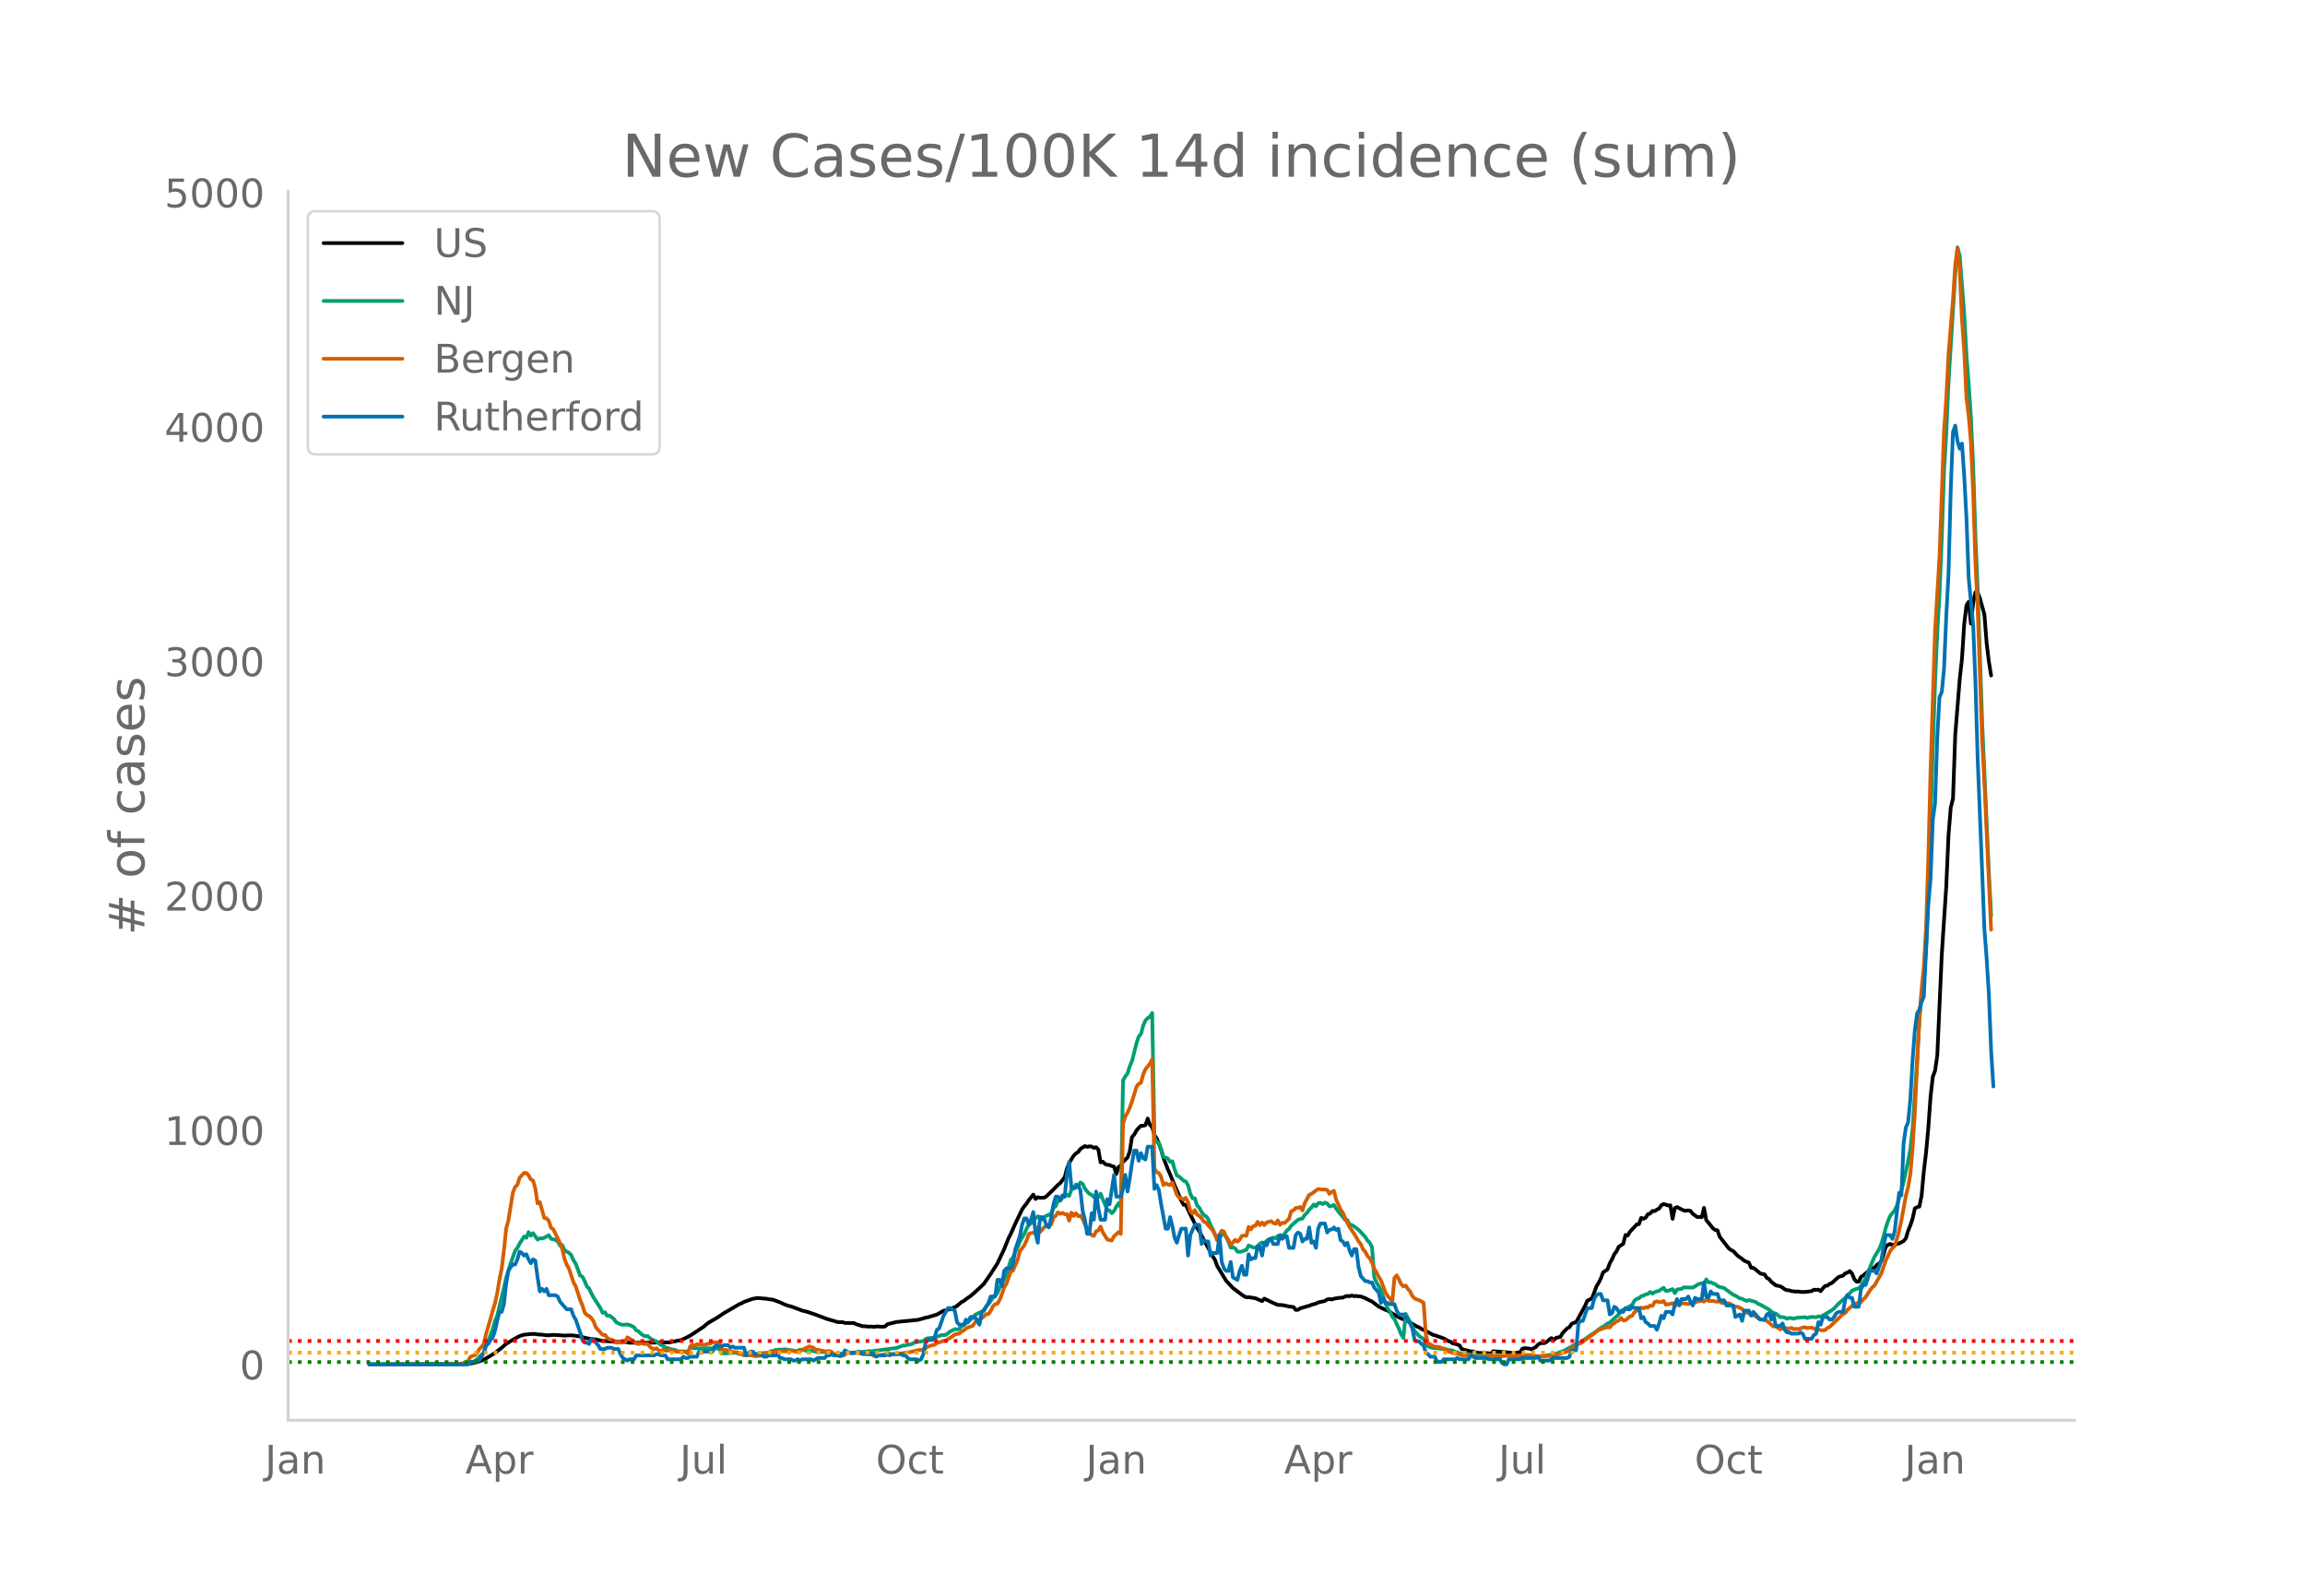 <svg height="864" viewBox="0 0 936 648" width="1248" xmlns="http://www.w3.org/2000/svg" xmlns:xlink="http://www.w3.org/1999/xlink"><defs><style>*{stroke-linecap:butt;stroke-linejoin:round}</style></defs><g id="figure_1"><path d="M0 648h936V0H0z" style="fill:#fff" id="patch_1"/><g id="axes_1"><path d="M117 576.72h725.4V77.76H117z" style="fill:none" id="patch_2"/><path clip-path="url(#p70b8e029fa)" d="m149.973 554.04 37.345-.102 2.732-.136 1.822-.275 1.821-.43 1.822-.592 1.822-.898 1.822-1.078 1.821-1.113 2.733-2.125 1.822-1.604 1.821-1.089 1.822-1.076 1.822-.981 1.821-.56 2.733-.277 1.822-.032.91.195 1.822.11 1.822.226.91.027 1.822-.173 2.733.146 1.822.137 2.732-.126 1.822.21 1.822.28 2.732.726 2.733.387.91.098 2.733.6 1.822.083 2.732.233 1.822.084.91-.043 3.644.346 4.554.053.911.12.911-.143 10.02-.183 4.554-.914 1.821-.827 1.822-.931 5.465-3.614 1.822-1.56 3.643-2.096 2.733-1.852 6.376-3.72.91-.361.911-.508 2.733-.988.91-.293 1.823-.33 2.732.246.911.045.91.196 1.823.216 2.732 1.033 1.822.827 1.821.693.911.166 4.555 1.705 1.821.427 3.644 1.232 4.554 1.724 4.554 1.31 1.822.006.91.306 3.644.049.91.442 2.733.863.911-.029.911.16 1.822-.01.91.141.912-.198 2.732.138.911-.185.91-.864 3.644-.893 4.554-.444 1.822-.168.911-.173.91.037 2.733-.707.911-.325.911-.127 3.643-1.096 2.733-1.555.91-.144.912-.372.91-.088.911-.514.911-.325.911-.544 1.822-1.545.91-.433.912-.772 1.821-1.219 1.822-1.587 1.822-1.675 1.821-1.751 2.733-3.99 2.732-4.26 2.733-5.782 1.822-4.537.91-1.77 1.822-4.11 2.733-5.697.91-1.334.911-1.084.911-1.426 1.822-2.2.91 1.76.912-.706.91.221 1.822-.059.911-.655 2.733-2.658 1.821-1.882.911-.722 1.822-2.349.91-3.545.912-2.166.91-1.627.911-1.395.911-.964.911-.549.91-1.266 1.823-1.154.91.342.911-.232.911.088.91.524.912-.234.91.92.911 5.209.911-.271.911.932.911.344.91.062.912.46.91.194.911 3.015.911-2.834.911-.634.91-1.46 1.823-1.785.91-2.518.911-5.796.911-1.017.911-1.63.91-1.082.912-.84.91-.01.911-.247.911-2.686.911 2.593.911.92.91 3.21.912 1.394.91 2.044.911 2.606.911 3.167 1.822 4.717.91 2.022 1.822 4.435 2.733 6.293.91 1.633.912-.021 1.821 3.973 2.733 5.507.91 1.23.912 1.844 1.821 3.336 2.733 5.066.91 1.45.912 2.512 3.643 5.977 2.733 2.924 3.643 2.736.91.637.912.374.91-.042 1.822.303.911.131 2.733 1.177.91-1.017 3.644 1.789 1.821.755 1.822.076 2.733.568 1.821.233.911 1.154.911-.025.911-.63 1.822-.494.91-.323.911-.19.911-.393 1.822-.485.91-.485 2.733-.589.911-.634.911-.152.91.198.912-.33 1.821-.322 1.822-.135.911-.438.91-.227.912.102.91-.283.911.297.911-.132.911.183.91.028 1.823.72 1.821.93.911.417 2.733 2.059 2.732 1.307.911.34 3.643 2.226 1.822.96 1.822.639 4.554 2.597.911.375.91.601 1.823.842 2.732 1.505 1.822.555 2.732.985 1.822 1.057.91.27.912.687.91.153 1.822.64.911 1.538 3.643.89.911.08.911.346 1.822.246.91.019.912-.28.91.311.911.071.911.211.911-1.064 8.198.69 1.821-.125.911-.045.911-1.53.91-.225 1.823.137.91.326 1.822-.884.911-1.002.91-.59 1.823-.071.91-.575.911-.79.911-.641.91.84.912-.923 1.821-.422.911-1.583 1.822-1.874.91-.472.912-1.384.91-.401.911-.24 3.644-6.692.91-2.043 1.822-.903.911-2.233.911-2.558.91-1.524.912-1.783.91-2.473 1.822-1.24.911-2.483.911-1.603.91-2.048.912-1.172.91-1.877 1.822-1.19.911-3.577.91.174.912-1.516 2.732-2.938.911-.13.911-2.537.91.345.912-.446.91-1.422.911-.247.911-1.028.911.048.91-.607.912-.462.91-1.346.911-.462.911.236.911.387.911-.112.91 5.487.912-4.378.91-.385 2.733 1.396.911.075.91-.135.912.22.91 1.183 1.822 1.315.911-.062.91.13.912-3.805.91 4.964.911 1.064 1.822 2.292.911.648.91.154.912 2.618 3.643 4.666.911.695.91.41 1.823 1.938 1.821 1.276.911.785 1.822.739.91 2.062.911.051.911.637 1.822 1.58.91.31.912.106.91 1.47.911.432.911 1.14 1.822 1.424 1.822.39.91.526.911.7.911.349.911.08.91.286 1.823.215.91-.074.911.195 1.822.019 2.733-.336.91-.606.911.129.911-.131.91.626.912-1.178.91-.928.911-.137.911-.698.911-.392 2.733-2.453 1.821-.534.911-.941.911-.284.91-.604.912.978.91 2.258.911 1.065.911-.01.911-1.963.911-.546 1.822-1.549.91-.974.911-.495.911-.093.911-1.118.911-.616.91-.845.912-2.687.91-3.293.911-.774.911-.36.911.39 2.733-.613 1.821-.998.911-1.1.911-3.058.91-2.189.912-2.745.91-4.11.911-.547.911-.203.911-4.448.911-9.88.91-7.652.912-9.971.91-12.725.911-8.021.911-2.472.911-6.211 1.822-40.966 1.821-27.679.911-20.773.911-11.25.911-3.643.91-25.825 1.823-22.635.91-8.247.911-14.117.911-7.604.91-1.484.912 8.9.91-8.482.911-4.29.911.037.911 2.45 1.822 6.518.91 11.654.912 7.512.91 5.63h0" style="fill:none;stroke:#000;stroke-linecap:round;stroke-width:1.5" id="line2d_1"/><path clip-path="url(#p70b8e029fa)" d="m149.973 554.04 37.345-.105 2.732-.352.91-.329.912-.17.91-.471.911-.618 1.822-1.877.911-.77.91-2.646.912-2.066 1.821-4.836.911-3.4.911-2.109 2.733-11.329.91-4.06 1.822-5.85 1.822-5.132.91-1.196.912-1.727 1.821-2.895.911.553.911-2.336.91 1.45.912-1.02 1.821 2.605.911-.536.911.086.91-.274 1.823-1.062.91 1.451 1.822.45.911.626.91 1.685.912-.216.91 2.035.911.656.911.456.911.915.911 2.122.91 1.347 1.823 4.887.91.416.911 1.818.911 2.216.91.79.912 2.004.91 1.705 1.822 2.766.911 1.44.911 1.909.91-.193.912 1.447.91-.096 1.822 1.333.911 1.336 1.822.934.91.135 1.822-.096.911.184 1.822.888.91 1.32.912.372.91.925.911.654.911.473.911-.184.91.834.912.649 1.821.736 1.822 1.498.91.346.912.602 2.732.858.911.062.911.447.91.235 1.823.024.91-.021.911.42.911-1.809.911-.043.91.163.912-.035.91.141 1.822-.06 3.644-.04 1.821.125.911-.1.911 2.064 1.822-.013.91-.032.911-.143.911.002.911-.138.91.221.912.36.91.03.911.43 1.822.002 3.644-.403 2.732-.515 1.822-.018.91-.686.912-.114.91-.377 1.822-.157h.91l.912-.142 1.821.26 2.733.42.91-.025.912-.485 1.821.227.911.33 1.822-.025.91.017.912.294.91.075.911-.173.911.21.911.036 1.822.38.91.374.911.227.911-.076.911-.298 2.733-.026.91-.298.911-.17.911.218 1.822-.29.91.027 4.555-.463.91.016 10.02-1.282 2.733-.994.91-.021.911-.341.911-.048.911-.271.911-.521 3.643-.639.911-.787.911-.34 1.822-.178.91.096.911-.57.911-.248.911-.382 1.822-.061 1.822-1.426.91-.384.911-.559.911.146.911-.193.91-1.12.912-.405 2.732-2.29.911-.62.91-1.25 1.823-.961.91-.189.911-.896.911-1.514.911-.858.91-1.196.912-1.385 1.821-1.85.911-2.283.911-1.495.91-2.08.912-1.524 1.821-6.2.911-.911.911-2.36.911-1.727.91-2.379 1.823-3.142.91-2.095.911-1.632.911-.534 1.822-2.116.91-.748.912.59.91.75.911-1.041.911-.622.91-.267.912-.655.91-2.183.911-.702.911-2.21.911.02.911-1.287.91-.433.912-.694.91.477.911-2.612.911-.338.911-1.723.911.686.91-1.499.912.577.91 1.894.911 1.214.911.916.911.42.91.936.912-.371.91.446.911-1.511.911 2.401 1.822 4.167.91.331.912 1.054.91-.902.911-1.72.911-1.414.911 1.613.91-51.356.912-1.78.91-1.118.911-2.974.911-2.102 1.822-7.22.91-2.78.912-.995.91-3.387.911-2.139.911-.926.911-.523.911-1.57.91 50.624.912 1.755.91.442.911 2.606.911 3.023.911.282.91.4.912 1.28.91-.204.911 3.288.911 2.514.911.407 1.822 1.685.91.363.912 1.583.91 3.352.911 1.885.911-.03.91 2.827.912 1.007.91 1.696.911 1.285.911.471.911 1.168.911 2.416.91 1.626 1.823 4.49.91-.518.911-1.927.911.014.911 1.267.91 1.75.912 2.465.91-.153.911.449.911 1.342.911.086.91-.147.912-.405.91-.238.911-1.818 1.822.816.911.09.91-.7.912-.904.91-.524.911.426.911-1.038.911-.704.911-.256.91-.372.912.287.91-.986.911.343.911-.458.911-.666.91-1.37.912-.744.91-1.272 2.733-2.4.911-.344.91-.14.912-1.481.91-.857.911-1.28.911-.857.911-1.238.91.69.912-1.218.91-.146.911.497.911-.604.911.343.911 1.17.91-.156.912-.416.91 1.507 3.644 4.554.91.112.912 1.811.91.159.911.56 1.822 1.394 2.733 2.937.91 1.457.911.874.911 1.814.911 12.304.91 1.961.912 1.557.91 1.794 1.822 5.205.911 2.09.91 1.287.912 1.966.91 1.014 1.822 3.948.911 2.286.911 1.452.91-9.813 1.823 3.416.91 1.946.911 1.644 1.822 2.006.91.681.912.385.91 2.234.911.913 1.822.63 1.822.094 1.821.281 1.822.098.911.419.91.025.912.161.91.522.911.184 1.822.684 2.733.007 1.821.434 1.822.047 2.733.012 1.821-.108 2.733.235 2.732.103.911-.09.911.075 1.822-.067 4.554.294 1.822-.027 4.554.096 1.822-.132 4.554-.792.91-.197 1.822-.723.911-.243 1.822-.985 1.822-.993.91-.59 1.822-.663.911-.462 2.733-1.97.91-.679 1.822-1.142 2.733-2.043.91-.468 1.822-1.34.911-.365 1.822-1.686 1.822-1.61.91-1.48 1.822-.828 2.733-1.62.91-1.707.911-.664.911-.301.911-.818.91-.244.912-.458.91-.214.911-.802.911.676.911-.618 1.822-.547 1.821-1.207.911 1.291.911-.096 1.822-.634.91 1.611.912-1.484 1.821-.244.911-.6 3.644.068.91-.446.911-.685.911-.401.91-.21.912.352.91-1.94.911 1.228.911-.045.911.46.911.278.91.79.912.413.91.161.911.298 3.644 2.652.91.404 1.822 1.09.911.2 1.822.828.91-.346 2.733.752.911.739.911.31 3.643 2.069.911.8.911.639.91.175 1.823 1.43.91.011.911.181.911.49.911-.35.91.082.912.238.91-.342 3.644-.277.91.344.912-.282.91-.15 1.822.108.911-.374.91.152 1.823-.99 2.732-1.661.911-.697 1.822-1.954 1.821-1.577.911-.74.911-1.26.91-.612.912-1.101 1.821-.724.911-.18.911-.942.911-1.62.91-1.33 1.823-4.514.91-2.374.911-2.03 1.822-2.953.91-2.197.912-2.964.91-3.557.911-2.793.911-2.115 1.822-2.34.91-1.93 1.822-6.103.911-3.462 1.822-8.525.91-4.87.912-8.196 1.821-27.845.911-15.952.911-11.057.911-6.915.91-11.614.912-23.024 1.821-58.17.911-26.52.911-20.477.91-15.698.912-22.634.91-27.198.911-15.156.911-20.92 2.733-43.829.91-10.904.912 3.427 1.821 23.704.911 16.645.91 11.796.912 13.573.91 19.817.911 28.261.911 21.638 1.822 53.963 2.733 61.32.91 17.305h0" style="fill:none;stroke:#009e73;stroke-linecap:round;stroke-width:1.5" id="line2d_2"/><path clip-path="url(#p70b8e029fa)" d="m149.973 554.04 32.79-.071 4.555-.256 1.821-.53.911-.49.91-1.665.912-.45.91-.204.911-.96.911-1.541.911-.92.911-1.163.91-3.932 1.823-6.27.91-3.369.911-2.9.911-4.125.911-5.473.91-4.503.912-7.372.91-8.925.911-3.39 1.822-11.252.91-2.277.912-.837.91-2.92 1.822-1.961.911.05.911.95.91 1.665.912.45.91 3.195.911 6.065.911-.5 1.822 6.423.91.112.912 1.082.91 2.768.911.602 1.822 3.717.91 1.91.912 2.317.91 4.054.911 2.39.911 1.592 1.822 5.514.91 1.705 1.823 5.555.91 2.185.911 2.86.911 1.04.91.41.912.857.91 1.389.911 2.389 1.822 2.022.911.98.91-.01.912 1.174.91.653 1.822.552.911.817.91-.113 2.733.02.911-2.092.911.51 2.733 1.89.91.326.911-.48.911.337.911.153.911-.143.91 1.185.912.725.91.275.911-.347.911.848.911.418.91-.755.912.49h.91l.911-.225 1.822.276.911.378 3.643.081.911.674.911-2.869.911-.745.91.52.912-.674 2.732.194.911-.06.91-.41.912-.01.91-.5.911-.03.911.112.911-.286.911 2.89.91.418.912-.092.91.562.911.01.911.327 1.822.102.91.429.912.174.91.633.911-.245.911.03 1.822.307.91.275 1.822-.204 2.733-1.072.91.02.912-.449.91-.092.911-.265.911.234.911-.398.91.164 1.823.081.91-.275.911-.092 1.822.46.91.101.912-.204.91-.592 1.822-.899.911-.52 1.822.582.91.776.911.04 2.733.623 1.822-.112.91.235.911 1 .911.164 1.822.786.91-.398.912-.266.91-.806.911-.072.911.317.911-.235.91-.02 1.823.255 1.821-.153.911.367 1.822.204.91.623.912-.05.91-.246.911-.04.911-.235.911.102.91-.01.912-.266 2.732.02 1.822-.347.91-.04.912-.307 1.821-.163 3.644-.868.91.01.911-.255 1.822-1.021.91-.45 1.823-.388.91-.694 2.733-.899.91-.112 2.733-1.746.911-.735 1.822-.388.91-.746.912-.54.91-.746.911-.46 1.822-.612.91-1.369 1.823-1.245.91-.45.911-.765.911-.95.911.01.91-1.276.912-1.869.91-.929.911-.153.911-1.573.911-2.267.91-2.767.912-1.46 1.821-5.064.911-.358 1.822-4.34.91-3.44 1.823-2.42.91-1.981.911-2.635.911-.357 1.822-.266.91-2.001.912 1.807 1.821-2.042.911-.664.91.235.912-.592.91-2.798.911-.704.911-1.42.911.613.911-.398.91.572.912-.082.91 2.675.911-3.257.911 1.348.911-1.103.911 1.215.91-.266.912 1.359.91 2.256 1.822 3.42.911.848.91.388.912-1.878.91-.368.911-1.562.911 2.358 1.822 2.9.91.256.912.132.91-1.725 1.822-1.634.911.694.91-44.642.912-3.022.91-1.542.911-2.053.911-2.45 1.822-6.076.91-1.164.912-.388.91-3.38.911-2.164 1.822-2.237.911-1.838.91 44.336.912 1.522.91.418.911 1.552.911 3.278.911-.704.91.5.912.235.91-1.103 1.822 5.014.911 1.164.911.224.91.644.912-.766.91 1.848.911 3.584.911 1.031.911-1.51.91 1.827.912.541.91.899.911 1.44.911.387.911 1.195.911.909.91 1.072.912 1.654.91 2.134.911-2.113.911-1.583.911.439.911 2.022.91 1.337.912 2.053 1.821-2.094.911.715.911-.858.91-1.47.912-.153.91.082.911-3.635.911 1.072.911-1.318.911-.163.91-1.603.912 1.358.91-1.062.911 1 .911-1.061 1.822-.52.91.734.912.368.91-1.389.911 1.756.911-.786.911.092 1.822-1.715.91-3.145.911-.307.911-.99.911.02.911-.418.91 1.419.912-2.971 1.821-3.34.911-.398 1.822-1.358.91-.633 1.822.256.911-.072.911.225.911 1.582.91-.776.912-.48.91 3.503 1.822 4.125.911 1.256 1.822 4.135.91 1.716 1.822 2.675.911 1.46.911 1.675.91 1.123.912 2.093.91 1.052.911 1.644.911.98.911 1.757.911 2.47.91 1.481.912 1.869.91 1.358 1.822 4.911.911 1.501.91.899.912 1.603.91-9.935.911-.99.911 1.592.911 1.95.911.91.91-.338.912 1.389.91 1.031.911 1.88.911.928.911.43.911.295.91.45.912.633.91 12.804.911 3.86.911.153.911.623.91.327 1.823.153.91.46.911.132.911.429.911.725 1.822.653 2.732.562.911.408.911-.132 1.822.214 1.821.49.911.082 3.644-.204.91-.215 2.733-.122.91.275 1.823.133 1.821-.306.911-.174.91.072 1.823-.03 1.821.101 1.822-.306 3.643.01 2.733.51 1.822.062 2.732-.174 1.822-.214 3.643-.98 1.822-.674.91-.592 1.823-1.46.91-.338.911-.592.911-.388.91-.541 1.823-1.41 2.732-1.95.911-.827.91-.52 1.823-.735 1.821-.511.911.102.911-1.133.91-.552.912-.745.91-.296.911-1.072.911.98.911-.102 1.822-1.532.91-.265.911-1.44.911-.684.911-.5.911-.685.91.307.912-.5.91.163.911-.797.911.153.911-1.572.91-.296.912.286.91.01.911-.44.911 1.492.911-.215.911-.071.91-.307.912 1.256.91-.806 1.822-.358.911-.02 1.822.265.91-.316.912-.03.91-.225.911-.5.911-.062.91-.204.912.378.91-1.032.911.756 1.822-.01.911.214.91.082.912-.174.91.715 1.822.04.911.062.911.378.91.766.912.224.91.072 1.822.868.911 1.062.91.439.912.214.91.715.911.122.911.388.911.705.911.541.91.051.912.358.91.224 2.733 2.308.91-.082 1.823 1.246.91-.541.911-.123.911.388.911-.092.91-.234.912.52.91-.122.911.081.911-.224.911-.409.911-.092.91.297 1.823-.194 1.821.755 2.733.398.91-.122.911-.868.911-.398 5.465-5.27.911-.428.911-1.297.91-.715.912-.867 1.821-1.042.911.02.911-.51.911-1.113.91-.786 1.823-2.86.91-1.184.911-.796 2.733-4.759 1.822-5.268 1.821-3.89.911-1.267.91-.817.912-2.93.91-3.41.911-4.034 1.822-10.068.911-3.503.91-5.299.912-10.589.91-14.346 1.822-38.087.911-11.988.911-9.19.91-15.806.912-28.202.91-35.616 1.822-56.773 1.822-30.112 1.822-50.748.91-13.336.911-17.828 1.822-22.383.91-14.03.912-6.892.91 8.465.911 20.412.911 12.457.911 19.32.91 7.249.912 10.854.91 20.412.911 28.53.911 18.215 1.822 54.241.91 16.552 2.733 60.01h0" style="fill:none;stroke:#d55e00;stroke-linecap:round;stroke-width:1.5" id="line2d_3"/><path clip-path="url(#p70b8e029fa)" d="M149.973 554.04h40.077l.91-1.04h1.823l.91-.52h.911l1.822-3.12.91-3.12.912-.521.91-1.56.911-1.04.911-2.6.911-4.161.911-3.64h.91l.912-3.12.91-8.322.911-5.2.911-1.56.911-1.04h.91l.912-2.08.91-3.121.911.52.911 1.04.911-.52.911 2.08.91 1.56.912-1.56.91.52.911 6.76.911 5.722.911-1.04.91 1.04.912-1.04.91 2.6h2.733l.911.52.91 2.08 2.733 3.12h1.822l.911 2.6.91 1.56 1.823 5.202.91 3.12.911 1.04h.911l.91.52.912-2.08.91.52 1.822 2.08.911 1.56h1.822l.91-.52h1.822l.911.52h1.822l.91 2.08.912 1.56 1.821 1.04.911-.52h1.822l.91-1.56h7.288l.91-.52h.911l.911.52h1.822l.91 1.56h5.466l.91-1.04.911.52h.911l.911-.52h2.733l.91-2.08.911.52.911-.52h3.644l.91-2.08.911-.52.911.52h.911l.91-.52h1.823l.91 1.04.911-.52.911.52h3.643l.911 3.12.911-1.04.911-.52h.91l.912 1.04h1.821l1.822 1.04h.911l.91-.52h2.733l.911-.52.911 1.56h.91l.912.52h2.732l.911.52h.911l.91-.52.912.52.91-.52h3.644l.91.52 1.822-1.04h2.733l.91-1.04h.912l.91-.52.911.52h3.644l.91-2.08 1.822 1.04h2.733l.91-.52 1.822 1.04h4.555l.91 1.04.911-.52h2.733l.91-1.56.912 1.56.91-.52h3.644l.91.52h.912l.91 1.04.911.52h2.733l.91.52.912-.52.91-2.08.911-4.68.911-1.04h1.822l.91-1.04.911-3.12.911-.52 1.822-5.201 1.822-3.12h.91l1.822 1.04.911 4.68.911 1.04h1.822l.91-2.08.911 1.04.911-2.08h1.822l1.822 3.12.91-5.2.911-.52 1.822-3.12.91-2.601h1.823l.91-6.76h.911l.911 2.6.91-6.241.912-1.04h1.821l.911-2.08.911-5.721 1.822-5.201.91-4.68.912-2.6h.91l.911 2.6.911-2.08.911-3.121.91 8.84.912 3.641.91-10.4h.911l.911 1.04.911 2.6.91.52.912-4.16.91-5.201.911-3.12h.911l.911 1.56.911-2.08.91.52.912-9.362.91-4.68.911 10.4h1.822l.911-1.04.91 2.08.912 8.322.91 3.64.911 5.72h.911l.911-8.32.91 2.6.912-11.441.91 6.76.911 4.681h1.822l.911-8.32.91 2.08 1.823-11.962.91 8.841h1.822l.91-3.12.912-5.72.91 6.76.911-5.2.911-6.241.911-5.201h.911l.91 4.16.912-3.12.91 2.08.911.52.911-5.2h1.822l.91 17.162.912-1.56.91 2.08.911 5.72 1.822 9.882h.91l.912-4.68.91 3.64.911 4.68.911 2.08.911-3.12.911-2.6h1.822l.91 10.92.911-8.32 1.822-4.16h1.822l.91 7.8.911-1.56.911.52h.911l.911 5.72.91-1.04h1.823l.91-7.28.911 10.921.911 2.6.911 1.04h.91l.912-3.64.91 6.24 1.822 1.041.911-3.64.91-2.08.912 3.64h.91l.911-8.321.911 2.08.911-.52h.911l.91-4.68h.912l.91 3.64.911-5.2.911 1.04.911-2.08.911-.52.91 2.08h1.822l.911-3.641.911 1.56.911-1.04h.91l.912 4.68h1.821l.911-5.2.911-1.04.911.52.91 3.12.912-1.04h.91l.911-4.68.911 6.24.911-.52.91 2.6.912-7.8.91-2.08h1.822l.911 3.64.911-1.04 1.822-.52v-.52l.91 1.04.911-.52.911 4.68.911.52.911 1.56.91-1.04.912 3.12.91 2.08.911-2.6h.911l.911 7.281.91 3.64 1.823 2.081h.91l.911.52h.911l.911 2.08 1.822 2.08.91 4.161.911-2.08.911 2.08h.911l.91.52h1.823l.91 2.6.911 1.56h1.822l.91 1.04.912 1.561.91 1.04.911 2.08.911 4.68.911.52h.911l.91 1.041.912.52.91 3.12.911.52.911 1.04h1.822l.91 2.08h1.822l.911-1.04h4.555l.91-.52.911.52h3.644l.91-1.56h.911l.911 1.04h4.554l.911.52h4.555l.91 1.56.911.521h.911l.91-2.08h4.555l.911-.52h5.465l.911-.52.91 1.56h3.644l1.822-1.04h5.465l.91-.52.912-2.6h1.821l.911-10.922.911-1.04h.91l1.823-5.2h1.821l.911-3.641.911-1.56.91-.52h.912l.91 2.6h1.822l.911 5.72.911-.52.91-2.6.912.52.91 1.56h1.822l.911-1.56.91.52h.912l.91-1.04.911.52h1.822l.911 4.16.91-.52.912 2.081.91.52.911 1.04h1.822l.91 1.56.912-2.6.91-3.12.911 1.04.911-2.6h1.822l.91 1.04.912-4.16.91-2.081.911 2.6.911-2.6h1.822l.91-1.04.912 2.08.91 1.56.911-3.12.911.52h1.822l.91-6.76.912 5.72.91.52.911-2.6.911 1.04h1.822l.91 2.6h1.822l.911 2.08h2.733l.91 4.68 1.822-1.04.911 2.601.911-4.16h1.822l.91 2.08.911-1.56 2.733 3.12h1.822l.91-2.08.911-.52.911 2.6.911-2.08.91 4.68h1.823l.91-1.04.911 2.6.911 1.04h.911l.91.52h2.733l.911-.52.911.52.911 2.08h2.733l.91-1.56.911-.52.911-4.68.91 1.04.912-3.12h1.821l.911 1.04h.911l.911-1.04.91-1.56.912-.52h1.821l.911-5.201.911-1.56.91 1.04h.912l.91 3.64h1.822l.911-7.28.911-1.56h.91l.912-2.601.91-3.12h1.822l.911 1.04 1.822-5.2 1.822-10.402h1.821l.911 1.56.91-3.12 1.823-15.602.91 1.04.911-21.322.911-6.241.911-2.08.91-9.361.912-16.122.91-11.962.911-6.76.911-1.56.911-3.12.911-2.081 1.822-37.444.91-10.402.911-23.922.911-6.761.911-27.043.91-16.122.912-2.08.91-9.361.911-21.323.911-17.162.911-34.324.911-23.403.91-2.6.912 6.24.91 3.121.911-2.08.911 13.002.911 17.161.91 24.443 1.823 19.242.91 22.883.911 31.204 1.822 45.765.91 23.403.912 11.961.91 14.562.911 22.882.911 14.562h0" style="fill:none;stroke:#0072b2;stroke-linecap:round;stroke-width:1.5" id="line2d_4"/><path clip-path="url(#p70b8e029fa)" d="M117 553.088h725.4" style="fill:none;stroke:green;stroke-dasharray:1.5,2.475;stroke-dashoffset:0;stroke-width:1.5" id="line2d_5"/><path clip-path="url(#p70b8e029fa)" d="M117 549.28h725.4" style="fill:none;stroke:orange;stroke-dasharray:1.5,2.475;stroke-dashoffset:0;stroke-width:1.5" id="line2d_6"/><path clip-path="url(#p70b8e029fa)" d="M117 544.521h725.4" style="fill:none;stroke:red;stroke-dasharray:1.5,2.475;stroke-dashoffset:0;stroke-width:1.5" id="line2d_7"/><path d="M117 576.72V77.76" style="fill:none;stroke:#d3d3d3;stroke-linecap:square;stroke-linejoin:miter;stroke-width:1.25" id="patch_3"/><path d="M117 576.72h725.4" style="fill:none;stroke:#d3d3d3;stroke-linecap:square;stroke-linejoin:miter;stroke-width:1.25" id="patch_4"/><g id="matplotlib.axis_1"><g id="xtick_1"><g style="fill:#696969" transform="matrix(.16 0 0 -.16 107.582 598.378)" id="text_1"><defs><path d="M9.813 72.906h9.859V5.078q0-13.187-5-19.14-5-5.954-16.094-5.954h-3.75v8.297h3.078q6.531 0 9.219 3.672Q9.813-4.39 9.813 5.078z" id="DejaVuSans-74"/><path d="M34.281 27.484q-10.89 0-15.093-2.484-4.204-2.484-4.204-8.5 0-4.781 3.157-7.594 3.156-2.797 8.562-2.797 7.485 0 12 5.297 4.516 5.297 4.516 14.078v2zm17.922 3.72V0H43.22v8.297Q40.14 3.328 35.547.953q-4.594-2.375-11.234-2.375-8.391 0-13.36 4.719Q6 8.016 6 15.922q0 9.219 6.172 13.906 6.187 4.688 18.437 4.688h12.61v.89q0 6.203-4.078 9.594-4.078 3.39-11.453 3.39-4.688 0-9.141-1.124-4.438-1.125-8.531-3.375v8.312q4.921 1.906 9.562 2.844 4.64.953 9.031.953 11.875 0 17.735-6.156 5.86-6.14 5.86-18.64z" id="DejaVuSans-97"/><path d="M54.89 33.016V0h-8.984v32.719q0 7.765-3.031 11.61-3.031 3.858-9.078 3.858-7.281 0-11.484-4.64-4.204-4.625-4.204-12.64V0H9.08v54.688h9.03v-8.5q3.235 4.937 7.594 7.374Q30.078 56 35.797 56q9.422 0 14.25-5.828 4.844-5.828 4.844-17.156z" id="DejaVuSans-110"/></defs><use xlink:href="#DejaVuSans-74"/><use x="29.492" xlink:href="#DejaVuSans-97"/><use x="90.771" xlink:href="#DejaVuSans-110"/></g></g><g id="xtick_2"><g style="fill:#696969" transform="matrix(.16 0 0 -.16 188.962 598.378)" id="text_2"><defs><path d="M34.188 63.188 20.797 26.906h26.812zm-5.579 9.718h11.188L67.578 0h-10.25l-6.64 18.703h-32.86L11.188 0H.78z" id="DejaVuSans-65"/><path d="M18.11 8.203v-29H9.077v75.484h9.031v-8.296q2.844 4.875 7.157 7.234Q29.594 56 35.594 56q9.968 0 16.187-7.906 6.235-7.907 6.235-20.797T51.78 6.484q-6.218-7.906-16.187-7.906-6 0-10.328 2.375-4.313 2.375-7.157 7.25zm30.578 19.094q0 9.906-4.079 15.547-4.078 5.64-11.203 5.64-7.14 0-11.218-5.64-4.079-5.64-4.079-15.547 0-9.906 4.078-15.547 4.079-5.64 11.22-5.64 7.124 0 11.202 5.64t4.078 15.547z" id="DejaVuSans-112"/><path d="M41.11 46.297q-1.516.875-3.297 1.281Q36.03 48 33.89 48q-7.625 0-11.703-4.953-4.079-4.953-4.079-14.234V0H9.08v54.688h9.03v-8.5q2.844 4.984 7.375 7.39Q30.031 56 36.531 56q.922 0 2.047-.125 1.125-.11 2.484-.36z" id="DejaVuSans-114"/></defs><use xlink:href="#DejaVuSans-65"/><use x="68.408" xlink:href="#DejaVuSans-112"/><use x="131.885" xlink:href="#DejaVuSans-114"/></g></g><g id="xtick_3"><g style="fill:#696969" transform="matrix(.16 0 0 -.16 276.037 598.378)" id="text_3"><defs><path d="M8.5 21.578v33.11h8.984V21.922q0-7.766 3.016-11.656 3.031-3.875 9.094-3.875 7.265 0 11.484 4.64 4.234 4.64 4.234 12.656v31h8.985V0h-8.984v8.406Q42.047 3.422 37.718 1q-4.313-2.422-10.032-2.422-9.421 0-14.312 5.86Q8.5 10.296 8.5 21.578zM31.11 56z" id="DejaVuSans-117"/><path d="M9.422 75.984h8.984V0H9.422z" id="DejaVuSans-108"/></defs><use xlink:href="#DejaVuSans-74"/><use x="29.492" xlink:href="#DejaVuSans-117"/><use x="92.871" xlink:href="#DejaVuSans-108"/></g></g><g id="xtick_4"><g style="fill:#696969" transform="matrix(.16 0 0 -.16 355.655 598.378)" id="text_4"><defs><path d="M39.406 66.219q-10.75 0-17.078-8.016-6.312-8-6.312-21.828 0-13.766 6.312-21.781 6.328-8 17.078-8 10.735 0 17.016 8 6.281 8.015 6.281 21.781 0 13.828-6.281 21.828-6.281 8.016-17.016 8.016zm0 8q15.328 0 24.5-10.281 9.188-10.282 9.188-27.563 0-17.234-9.188-27.516-9.172-10.28-24.5-10.28-15.375 0-24.593 10.25-9.204 10.265-9.204 27.546t9.204 27.563q9.218 10.28 24.593 10.28z" id="DejaVuSans-79"/><path d="M48.781 52.594v-8.407q-3.812 2.11-7.64 3.157-3.828 1.047-7.735 1.047-8.75 0-13.593-5.547-4.829-5.532-4.829-15.547 0-10.016 4.829-15.563 4.843-5.53 13.593-5.53 3.907 0 7.735 1.046 3.828 1.047 7.64 3.156V2.094Q45.016.344 40.984-.531q-4.015-.89-8.562-.89-12.36 0-19.64 7.765-7.266 7.765-7.266 20.953 0 13.375 7.343 21.031Q20.22 56 33.016 56q4.14 0 8.093-.86 3.953-.843 7.672-2.546z" id="DejaVuSans-99"/><path d="M18.313 70.219V54.688h18.5v-6.985h-18.5V18.016q0-6.688 1.828-8.594 1.828-1.906 7.453-1.906h9.218V0h-9.218q-10.407 0-14.36 3.875-3.953 3.89-3.953 14.14v29.688H2.687v6.984h6.594V70.22z" id="DejaVuSans-116"/></defs><use xlink:href="#DejaVuSans-79"/><use x="78.711" xlink:href="#DejaVuSans-99"/><use x="133.691" xlink:href="#DejaVuSans-116"/></g></g><g id="xtick_5"><g style="fill:#696969" transform="matrix(.16 0 0 -.16 440.953 598.378)" id="text_5"><use xlink:href="#DejaVuSans-74"/><use x="29.492" xlink:href="#DejaVuSans-97"/><use x="90.771" xlink:href="#DejaVuSans-110"/></g></g><g id="xtick_6"><g style="fill:#696969" transform="matrix(.16 0 0 -.16 521.422 598.378)" id="text_6"><use xlink:href="#DejaVuSans-65"/><use x="68.408" xlink:href="#DejaVuSans-112"/><use x="131.885" xlink:href="#DejaVuSans-114"/></g></g><g id="xtick_7"><g style="fill:#696969" transform="matrix(.16 0 0 -.16 608.497 598.378)" id="text_7"><use xlink:href="#DejaVuSans-74"/><use x="29.492" xlink:href="#DejaVuSans-117"/><use x="92.871" xlink:href="#DejaVuSans-108"/></g></g><g id="xtick_8"><g style="fill:#696969" transform="matrix(.16 0 0 -.16 688.115 598.378)" id="text_8"><use xlink:href="#DejaVuSans-79"/><use x="78.711" xlink:href="#DejaVuSans-99"/><use x="133.691" xlink:href="#DejaVuSans-116"/></g></g><g id="xtick_9"><g style="fill:#696969" transform="matrix(.16 0 0 -.16 773.413 598.378)" id="text_9"><use xlink:href="#DejaVuSans-74"/><use x="29.492" xlink:href="#DejaVuSans-97"/><use x="90.771" xlink:href="#DejaVuSans-110"/></g></g></g><g id="matplotlib.axis_2"><g id="ytick_1"><g style="fill:#696969" transform="matrix(.16 0 0 -.16 97.32 560.119)" id="text_10"><defs><path d="M31.781 66.406q-7.61 0-11.453-7.5Q16.5 51.422 16.5 36.375q0-14.984 3.828-22.484 3.844-7.5 11.453-7.5 7.672 0 11.5 7.5 3.844 7.5 3.844 22.484 0 15.047-3.844 22.531-3.828 7.5-11.5 7.5zm0 7.813q12.266 0 18.735-9.703 6.468-9.688 6.468-28.141 0-18.406-6.468-28.11-6.47-9.687-18.735-9.687-12.25 0-18.718 9.688-6.47 9.703-6.47 28.109 0 18.453 6.47 28.14Q19.53 74.22 31.78 74.22z" id="DejaVuSans-48"/></defs><use xlink:href="#DejaVuSans-48"/></g></g><g id="ytick_2"><g style="fill:#696969" transform="matrix(.16 0 0 -.16 66.78 464.932)" id="text_11"><defs><path d="M12.406 8.297h16.11v55.625l-17.532-3.516v8.985l17.438 3.515h9.86V8.296H54.39V0H12.406z" id="DejaVuSans-49"/></defs><use xlink:href="#DejaVuSans-49"/><use x="63.623" xlink:href="#DejaVuSans-48"/><use x="127.246" xlink:href="#DejaVuSans-48"/><use x="190.869" xlink:href="#DejaVuSans-48"/></g></g><g id="ytick_3"><g style="fill:#696969" transform="matrix(.16 0 0 -.16 66.78 369.746)" id="text_12"><defs><path d="M19.188 8.297h34.421V0H7.33v8.297q5.609 5.812 15.296 15.594 9.703 9.797 12.188 12.64 4.734 5.313 6.609 9 1.89 3.688 1.89 7.25 0 5.813-4.078 9.469-4.078 3.672-10.625 3.672-4.64 0-9.797-1.61-5.14-1.609-11-4.89v9.969Q13.767 71.78 18.938 73q5.188 1.219 9.485 1.219 11.328 0 18.062-5.672 6.735-5.656 6.735-15.125 0-4.5-1.688-8.531-1.672-4.016-6.125-9.485-1.218-1.422-7.765-8.187-6.532-6.766-18.453-18.922z" id="DejaVuSans-50"/></defs><use xlink:href="#DejaVuSans-50"/><use x="63.623" xlink:href="#DejaVuSans-48"/><use x="127.246" xlink:href="#DejaVuSans-48"/><use x="190.869" xlink:href="#DejaVuSans-48"/></g></g><g id="ytick_4"><g style="fill:#696969" transform="matrix(.16 0 0 -.16 66.78 274.56)" id="text_13"><defs><path d="M40.578 39.313Q47.656 37.797 51.625 33q3.984-4.781 3.984-11.813 0-10.78-7.422-16.703-7.421-5.906-21.093-5.906-4.578 0-9.438.906-4.86.907-10.031 2.72v9.515q4.094-2.39 8.969-3.61 4.89-1.218 10.218-1.218 9.266 0 14.125 3.656 4.86 3.656 4.86 10.64 0 6.454-4.516 10.079-4.515 3.64-12.562 3.64h-8.5v8.11h8.89q7.266 0 11.125 2.906 3.86 2.906 3.86 8.375 0 5.61-3.985 8.61-3.968 3.015-11.39 3.015-4.063 0-8.703-.89-4.641-.876-10.203-2.72v8.782q5.624 1.562 10.53 2.344 4.907.78 9.25.78 11.235 0 17.766-5.109 6.547-5.093 6.547-13.78 0-6.063-3.468-10.235-3.47-4.172-9.86-5.782z" id="DejaVuSans-51"/></defs><use xlink:href="#DejaVuSans-51"/><use x="63.623" xlink:href="#DejaVuSans-48"/><use x="127.246" xlink:href="#DejaVuSans-48"/><use x="190.869" xlink:href="#DejaVuSans-48"/></g></g><g id="ytick_5"><g style="fill:#696969" transform="matrix(.16 0 0 -.16 66.78 179.373)" id="text_14"><defs><path d="M37.797 64.313 12.89 25.39h24.906zm-2.594 8.593H47.61V25.391h10.407v-8.203H47.609V0h-9.812v17.188H4.89v9.515z" id="DejaVuSans-52"/></defs><use xlink:href="#DejaVuSans-52"/><use x="63.623" xlink:href="#DejaVuSans-48"/><use x="127.246" xlink:href="#DejaVuSans-48"/><use x="190.869" xlink:href="#DejaVuSans-48"/></g></g><g id="ytick_6"><g style="fill:#696969" transform="matrix(.16 0 0 -.16 66.78 84.186)" id="text_15"><defs><path d="M10.797 72.906h38.719v-8.312H19.828v-17.86q2.14.735 4.281 1.094 2.157.36 4.313.36 12.203 0 19.328-6.688 7.14-6.688 7.14-18.11 0-11.765-7.328-18.296-7.328-6.516-20.656-6.516-4.593 0-9.36.781-4.75.782-9.827 2.344v9.922q4.39-2.39 9.078-3.563 4.687-1.171 9.906-1.171 8.453 0 13.375 4.437 4.938 4.438 4.938 12.063 0 7.609-4.938 12.047-4.922 4.453-13.375 4.453-3.953 0-7.89-.875-3.922-.875-8.016-2.735z" id="DejaVuSans-53"/></defs><use xlink:href="#DejaVuSans-53"/><use x="63.623" xlink:href="#DejaVuSans-48"/><use x="127.246" xlink:href="#DejaVuSans-48"/><use x="190.869" xlink:href="#DejaVuSans-48"/></g></g><g style="fill:#696969" transform="matrix(0 -.2 -.2 0 58.62 379.813)" id="text_16"><defs><path d="M51.125 44H36.922l-4.11-16.313h14.313zm-7.328 27.781-5.078-20.265h14.265L58.11 71.78h7.813L60.89 51.516h15.234V44h-17.14l-4-16.313h15.53V20.22H53.079L48 0h-7.813l5.032 20.219H30.906L25.875 0h-7.86l5.079 20.219H7.719v7.468h17.187L29 44H13.281v7.516h17.625l4.985 20.265z" id="DejaVuSans-35"/><path d="M30.61 48.39q-7.22 0-11.422-5.64-4.204-5.64-4.204-15.453 0-9.813 4.172-15.453 4.188-5.64 11.453-5.64 7.188 0 11.375 5.655 4.203 5.672 4.203 15.438 0 9.719-4.203 15.406-4.187 5.688-11.375 5.688zm0 7.61q11.718 0 18.406-7.625 6.703-7.61 6.703-21.078 0-13.422-6.703-21.078-6.688-7.64-18.407-7.64-11.765 0-18.437 7.64-6.656 7.656-6.656 21.078 0 13.469 6.656 21.078Q18.844 56 30.609 56z" id="DejaVuSans-111"/><path d="M37.11 75.984V68.5h-8.594q-4.828 0-6.72-1.953-1.874-1.953-1.874-7.031v-4.828h14.797v-6.985H19.922V0H10.89v47.703H2.297v6.984h8.594V58.5q0 9.125 4.25 13.297 4.25 4.187 13.468 4.187z" id="DejaVuSans-102"/><path d="M44.281 53.078v-8.5q-3.797 1.953-7.906 2.922-4.094.984-8.5.984-6.688 0-10.031-2.047-3.344-2.046-3.344-6.156 0-3.125 2.39-4.906 2.391-1.781 9.626-3.39l3.078-.688q9.562-2.047 13.593-5.781 4.032-3.735 4.032-10.422 0-7.625-6.032-12.078-6.03-4.438-16.578-4.438-4.39 0-9.156.86Q10.688.296 5.422 2v9.281q4.984-2.594 9.812-3.89 4.829-1.282 9.579-1.282 6.343 0 9.75 2.172 3.421 2.172 3.421 6.125 0 3.656-2.468 5.61-2.453 1.953-10.813 3.765l-3.125.735q-8.344 1.75-12.062 5.39-3.704 3.64-3.704 9.985 0 7.718 5.47 11.906Q16.75 56 26.811 56q4.97 0 9.36-.734 4.406-.72 8.11-2.188z" id="DejaVuSans-115"/><path d="M56.203 29.594v-4.39H14.891q.593-9.282 5.593-14.142 5-4.859 13.938-4.859 5.172 0 10.031 1.266 4.86 1.265 9.656 3.812v-8.5Q49.266.734 44.187-.344 39.11-1.422 33.892-1.422q-13.094 0-20.735 7.61-7.64 7.625-7.64 20.625 0 13.421 7.25 21.296Q20.016 56 32.328 56q11.031 0 17.453-7.11 6.422-7.093 6.422-19.296zm-8.984 2.64q-.094 7.36-4.125 11.75-4.032 4.407-10.672 4.407-7.516 0-12.031-4.25-4.516-4.25-5.203-11.97z" id="DejaVuSans-101"/></defs><use xlink:href="#DejaVuSans-35"/><use x="83.789" xlink:href="#DejaVuSans-32"/><use x="115.576" xlink:href="#DejaVuSans-111"/><use x="176.758" xlink:href="#DejaVuSans-102"/><use x="211.963" xlink:href="#DejaVuSans-32"/><use x="243.75" xlink:href="#DejaVuSans-99"/><use x="298.73" xlink:href="#DejaVuSans-97"/><use x="360.01" xlink:href="#DejaVuSans-115"/><use x="412.109" xlink:href="#DejaVuSans-101"/><use x="473.633" xlink:href="#DejaVuSans-115"/></g></g><g style="fill:#696969" transform="matrix(.24 0 0 -.24 252.577 71.76)" id="text_17"><defs><path d="M9.813 72.906h13.28l32.329-60.984v60.984h9.562V0h-13.28L19.39 60.984V0H9.813z" id="DejaVuSans-78"/><path d="M4.203 54.688h8.985l11.234-42.672 11.172 42.672h10.593l11.235-42.672 11.187 42.672h8.985L63.28 0H52.688L40.922 44.828 29.109 0H18.5z" id="DejaVuSans-119"/><path d="M64.406 67.281v-10.39q-4.984 4.64-10.625 6.922-5.64 2.296-11.984 2.296-12.5 0-19.14-7.64-6.641-7.64-6.641-22.094 0-14.406 6.64-22.047 6.64-7.64 19.14-7.64 6.345 0 11.985 2.296 5.64 2.297 10.625 6.938V5.609Q59.234 2.094 53.437.33q-5.78-1.75-12.218-1.75-16.563 0-26.094 10.124-9.516 10.14-9.516 27.672 0 17.578 9.516 27.703 9.531 10.14 26.094 10.14 6.531 0 12.312-1.734 5.797-1.734 10.875-5.203z" id="DejaVuSans-67"/><path d="M25.39 72.906h8.297L8.297-9.28H0z" id="DejaVuSans-47"/><path d="M9.813 72.906h9.859V42.094L52.39 72.906h12.703L28.906 38.922 67.672 0H54.688L19.672 35.11V0h-9.86z" id="DejaVuSans-75"/><path d="M45.406 46.39v29.594h8.985V0h-8.985v8.203Q42.578 3.328 38.25.953q-4.313-2.375-10.375-2.375-9.906 0-16.14 7.906-6.22 7.922-6.22 20.813 0 12.89 6.22 20.797Q17.968 56 27.874 56q6.063 0 10.375-2.375 4.328-2.36 7.156-7.234zm-30.61-19.093q0-9.906 4.079-15.547 4.078-5.64 11.203-5.64 7.125 0 11.219 5.64 4.11 5.64 4.11 15.547 0 9.906-4.11 15.547-4.094 5.64-11.219 5.64-7.125 0-11.203-5.64-4.078-5.64-4.078-15.547z" id="DejaVuSans-100"/><path d="M9.422 54.688h8.984V0H9.422zm0 21.296h8.984v-11.39H9.422z" id="DejaVuSans-105"/><path d="M31 75.875q-6.531-11.219-9.719-22.219-3.172-10.984-3.172-22.265 0-11.266 3.203-22.328Q24.517-2 31-13.188h-7.813Q15.875-1.704 12.235 9.375q-3.64 11.078-3.64 22.016 0 10.89 3.61 21.922 3.624 11.046 10.983 22.562z" id="DejaVuSans-40"/><path d="M52 44.188q3.375 6.062 8.063 8.937Q64.75 56 71.093 56q8.548 0 13.188-5.984 4.64-5.97 4.64-17V0h-9.03v32.719q0 7.86-2.797 11.656-2.781 3.813-8.485 3.813-6.984 0-11.046-4.641-4.047-4.625-4.047-12.64V0h-9.032v32.719q0 7.906-2.78 11.687-2.782 3.782-8.595 3.782-6.89 0-10.953-4.657-4.047-4.656-4.047-12.625V0H9.08v54.688h9.03v-8.5q3.078 5.03 7.375 7.421Q29.781 56 35.687 56q5.97 0 10.141-3.031Q50 49.953 52 44.187z" id="DejaVuSans-109"/><path d="M8.016 75.875h7.812q7.313-11.516 10.953-22.563 3.64-11.03 3.64-21.921 0-10.938-3.64-22.016-3.64-11.078-10.953-22.563H8.016Q14.5-2 17.703 9.063q3.203 11.063 3.203 22.329 0 11.28-3.203 22.265-3.203 11-9.687 22.219z" id="DejaVuSans-41"/></defs><use xlink:href="#DejaVuSans-78"/><use x="74.805" xlink:href="#DejaVuSans-101"/><use x="136.328" xlink:href="#DejaVuSans-119"/><use x="218.115" xlink:href="#DejaVuSans-32"/><use x="249.902" xlink:href="#DejaVuSans-67"/><use x="319.727" xlink:href="#DejaVuSans-97"/><use x="381.006" xlink:href="#DejaVuSans-115"/><use x="433.105" xlink:href="#DejaVuSans-101"/><use x="494.629" xlink:href="#DejaVuSans-115"/><use x="546.729" xlink:href="#DejaVuSans-47"/><use x="580.42" xlink:href="#DejaVuSans-49"/><use x="644.043" xlink:href="#DejaVuSans-48"/><use x="707.666" xlink:href="#DejaVuSans-48"/><use x="771.289" xlink:href="#DejaVuSans-75"/><use x="836.865" xlink:href="#DejaVuSans-32"/><use x="868.652" xlink:href="#DejaVuSans-49"/><use x="932.275" xlink:href="#DejaVuSans-52"/><use x="995.898" xlink:href="#DejaVuSans-100"/><use x="1059.375" xlink:href="#DejaVuSans-32"/><use x="1091.162" xlink:href="#DejaVuSans-105"/><use x="1118.945" xlink:href="#DejaVuSans-110"/><use x="1182.324" xlink:href="#DejaVuSans-99"/><use x="1237.305" xlink:href="#DejaVuSans-105"/><use x="1265.088" xlink:href="#DejaVuSans-100"/><use x="1328.564" xlink:href="#DejaVuSans-101"/><use x="1390.088" xlink:href="#DejaVuSans-110"/><use x="1453.467" xlink:href="#DejaVuSans-99"/><use x="1508.447" xlink:href="#DejaVuSans-101"/><use x="1569.971" xlink:href="#DejaVuSans-32"/><use x="1601.758" xlink:href="#DejaVuSans-40"/><use x="1640.771" xlink:href="#DejaVuSans-115"/><use x="1692.871" xlink:href="#DejaVuSans-117"/><use x="1756.25" xlink:href="#DejaVuSans-109"/><use x="1853.662" xlink:href="#DejaVuSans-41"/></g><g id="legend_1"><path d="M128.2 184.5h136.45q3.2 0 3.2-3.2V88.96q0-3.2-3.2-3.2H128.2q-3.2 0-3.2 3.2v92.34q0 3.2 3.2 3.2z" style="fill:none;opacity:.8;stroke:#ccc;stroke-linejoin:miter" id="patch_5"/><path d="M131.4 98.718h32" style="fill:none;stroke:#000;stroke-linecap:round;stroke-width:1.5" id="line2d_8"/><g style="fill:#696969" transform="matrix(.16 0 0 -.16 176.2 104.317)" id="text_18"><defs><path d="M8.688 72.906h9.921V28.61q0-11.718 4.235-16.875 4.25-5.14 13.781-5.14 9.469 0 13.719 5.14 4.25 5.157 4.25 16.875v44.297H64.5V27.391q0-14.25-7.063-21.532-7.046-7.28-20.812-7.28-13.828 0-20.89 7.28-7.047 7.282-7.047 21.532z" id="DejaVuSans-85"/><path d="M53.516 70.516V60.89q-5.61 2.687-10.594 4-4.984 1.328-9.625 1.328-8.047 0-12.422-3.125t-4.375-8.89q0-4.845 2.906-7.313 2.907-2.453 11.016-3.97l5.953-1.218q11.031-2.11 16.281-7.406 5.25-5.297 5.25-14.172 0-10.61-7.11-16.078-7.093-5.469-20.812-5.469-5.172 0-11.015 1.172Q13.14.922 6.89 3.219v10.156q6-3.36 11.765-5.078 5.766-1.703 11.328-1.703 8.438 0 13.032 3.312 4.593 3.328 4.593 9.485 0 5.359-3.297 8.39-3.296 3.032-10.812 4.547L27.484 33.5q-11.03 2.188-15.968 6.875-4.922 4.688-4.922 13.047 0 9.672 6.812 15.234 6.813 5.563 18.766 5.563 5.14 0 10.453-.938 5.328-.922 10.89-2.765z" id="DejaVuSans-83"/></defs><use xlink:href="#DejaVuSans-85"/><use x="73.193" xlink:href="#DejaVuSans-83"/></g><path d="M131.4 122.203h32" style="fill:none;stroke:#009e73;stroke-linecap:round;stroke-width:1.5" id="line2d_10"/><g style="fill:#696969" transform="matrix(.16 0 0 -.16 176.2 127.802)" id="text_19"><use xlink:href="#DejaVuSans-78"/><use x="74.805" xlink:href="#DejaVuSans-74"/></g><path d="M131.4 145.688h32" style="fill:none;stroke:#d55e00;stroke-linecap:round;stroke-width:1.5" id="line2d_12"/><g style="fill:#696969" transform="matrix(.16 0 0 -.16 176.2 151.287)" id="text_20"><defs><path d="M19.672 34.813V8.108H35.5q7.953 0 11.781 3.297 3.844 3.297 3.844 10.078 0 6.844-3.844 10.078-3.828 3.25-11.781 3.25zm0 29.984V42.828h14.61q7.218 0 10.75 2.703 3.546 2.719 3.546 8.282 0 5.515-3.547 8.25-3.531 2.734-10.75 2.734zm-9.86 8.11h25.204q11.28 0 17.375-4.688Q58.5 63.53 58.5 54.89q0-6.703-3.125-10.657-3.125-3.953-9.188-4.922 7.282-1.562 11.313-6.53 4.031-4.954 4.031-12.376 0-9.765-6.64-15.093Q48.25 0 35.984 0H9.812z" id="DejaVuSans-66"/><path d="M45.406 27.984q0 9.766-4.031 15.125-4.016 5.375-11.297 5.375-7.219 0-11.25-5.375-4.031-5.359-4.031-15.125 0-9.718 4.031-15.093t11.25-5.375q7.281 0 11.297 5.375 4.031 5.375 4.031 15.093zm8.985-21.203q0-13.953-6.203-20.765Q42-20.797 29.203-20.797q-4.734 0-8.937.703-4.203.703-8.157 2.172v8.735q3.954-2.141 7.813-3.157 3.86-1.031 7.86-1.031 8.843 0 13.234 4.61 4.39 4.609 4.39 13.937v4.453q-2.781-4.844-7.125-7.234Q33.938 0 27.875 0 17.828 0 11.672 7.656q-6.156 7.672-6.156 20.328 0 12.688 6.156 20.344Q17.828 56 27.875 56q6.063 0 10.406-2.39 4.344-2.391 7.125-7.22v8.297h8.985z" id="DejaVuSans-103"/></defs><use xlink:href="#DejaVuSans-66"/><use x="68.604" xlink:href="#DejaVuSans-101"/><use x="130.127" xlink:href="#DejaVuSans-114"/><use x="169.49" xlink:href="#DejaVuSans-103"/><use x="232.967" xlink:href="#DejaVuSans-101"/><use x="294.49" xlink:href="#DejaVuSans-110"/></g><path d="M131.4 169.173h32" style="fill:none;stroke:#0072b2;stroke-linecap:round;stroke-width:1.5" id="line2d_14"/><g style="fill:#696969" transform="matrix(.16 0 0 -.16 176.2 174.773)" id="text_21"><defs><path d="M44.39 34.188q3.172-1.079 6.172-4.594 3-3.516 6.032-9.672L66.609 0H56l-9.313 18.703q-3.624 7.328-7.015 9.719-3.39 2.39-9.25 2.39h-10.75V0h-9.86v72.906h22.266q12.5 0 18.656-5.234 6.157-5.219 6.157-15.766 0-6.89-3.203-11.437-3.204-4.532-9.297-6.282zM19.673 64.797V38.922h12.406q7.125 0 10.766 3.297 3.64 3.297 3.64 9.687 0 6.39-3.64 9.64-3.64 3.25-10.766 3.25z" id="DejaVuSans-82"/><path d="M54.89 33.016V0h-8.984v32.719q0 7.765-3.031 11.61-3.031 3.858-9.078 3.858-7.281 0-11.484-4.64-4.204-4.625-4.204-12.64V0H9.08v75.984h9.03V46.188q3.235 4.937 7.594 7.374Q30.078 56 35.797 56q9.422 0 14.25-5.828 4.844-5.828 4.844-17.156z" id="DejaVuSans-104"/></defs><use xlink:href="#DejaVuSans-82"/><use x="64.982" xlink:href="#DejaVuSans-117"/><use x="128.361" xlink:href="#DejaVuSans-116"/><use x="167.57" xlink:href="#DejaVuSans-104"/><use x="230.949" xlink:href="#DejaVuSans-101"/><use x="292.473" xlink:href="#DejaVuSans-114"/><use x="333.586" xlink:href="#DejaVuSans-102"/><use x="368.791" xlink:href="#DejaVuSans-111"/><use x="429.973" xlink:href="#DejaVuSans-114"/><use x="469.336" xlink:href="#DejaVuSans-100"/></g></g></g></g><defs><clipPath id="p70b8e029fa"><path d="M117 77.76h725.4v498.96H117z"/></clipPath></defs></svg>